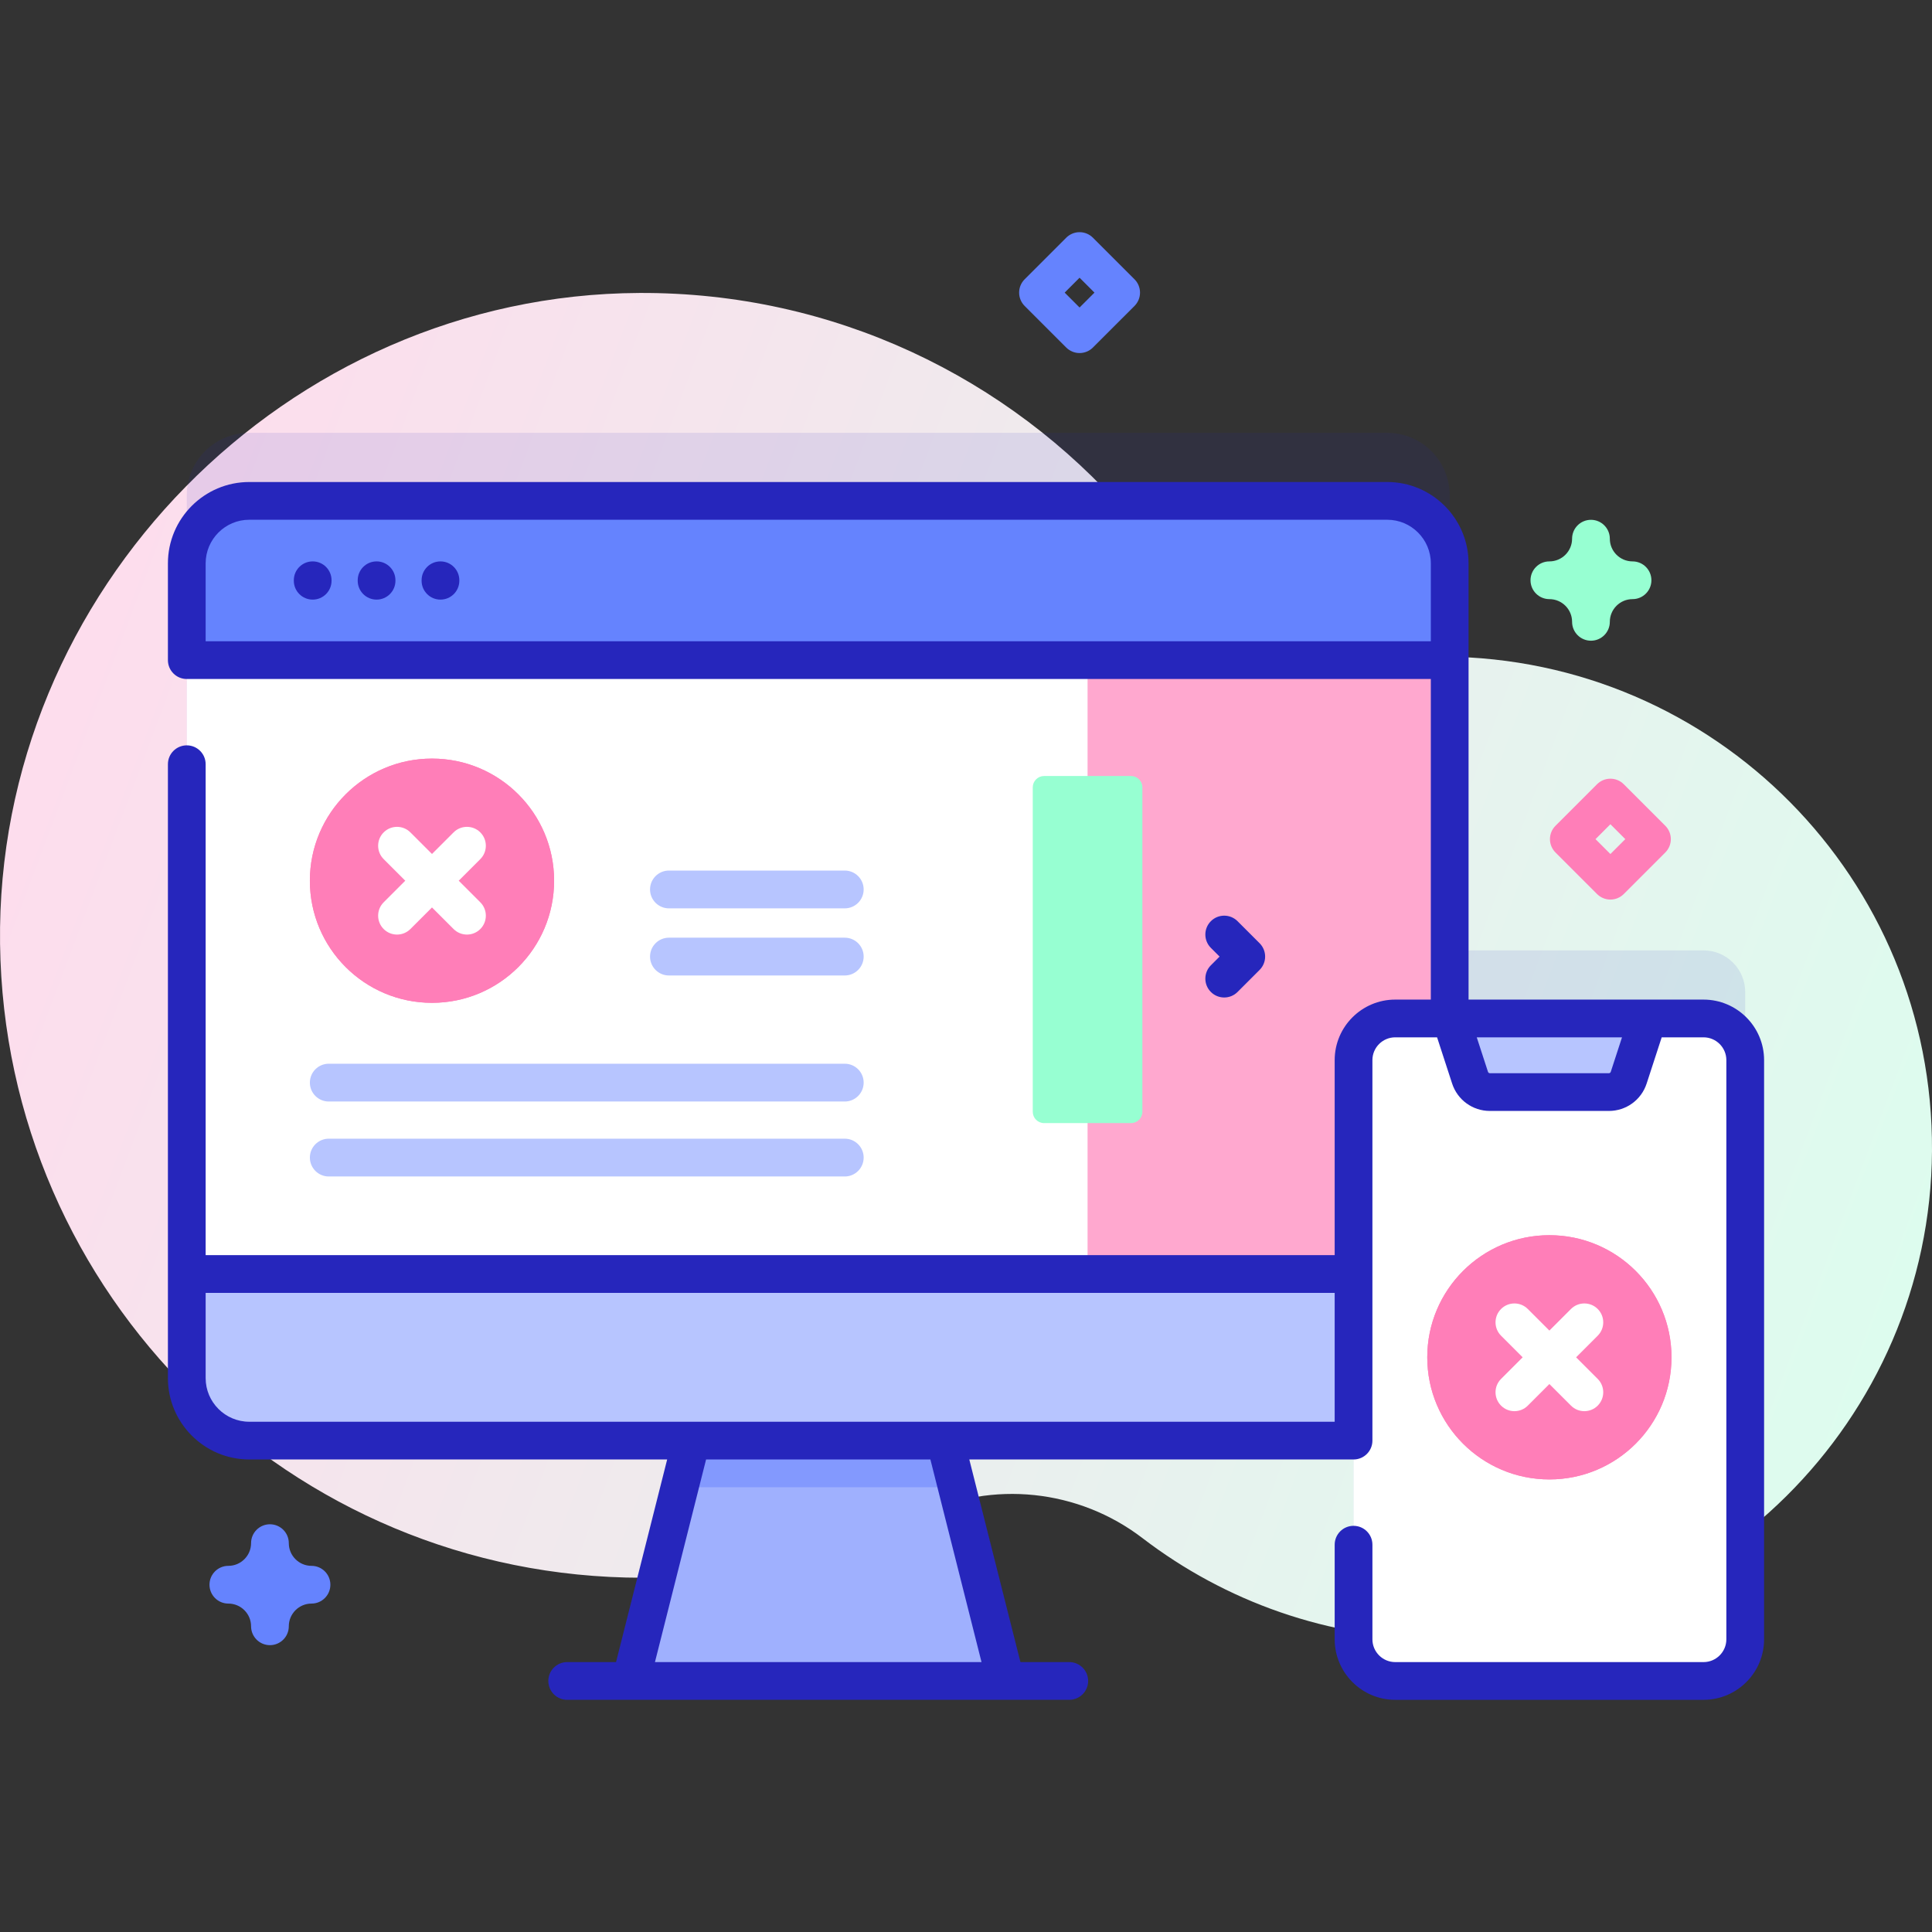 <svg id="Capa_1" enable-background="new 0 0 512 512" height="512" viewBox="0 0 512 512" width="512" xmlns="http://www.w3.org/2000/svg" xmlns:xlink="http://www.w3.org/1999/xlink"><rect x="0" y="0" width="512" height="512" fill="#333333" stroke="none"/><linearGradient id="SVGID_1_" gradientUnits="userSpaceOnUse" x1="-15.209" x2="512.307" y1="178.009" y2="376.747"><stop offset="0" stop-color="#ffdbed"/><stop offset="1" stop-color="#dcfdee"/></linearGradient><g><path d="m382.606 174.018c-.192-.001-.385-.002-.577-.002-32.034-.05-62.385-13.844-83.44-37.986-31.366-35.964-77.6-58.622-129.121-58.393-93.512.415-170.663 78.981-169.454 172.485 1.203 92.986 76.955 167.995 170.227 167.995 26.343 0 51.286-5.987 73.547-16.672 19.194-9.213 42.065-6.784 58.968 6.161 21.863 16.745 49.19 26.713 78.846 26.763 71.382.119 129.981-58.02 130.396-129.401.418-72.05-57.442-130.526-129.392-130.95z" fill="url(#SVGID_1_)"/><path d="m451.458 251.868h-67.274v-120.602c0-9.148-7.416-16.563-16.563-16.563h-301.558c-9.148 0-16.563 7.416-16.563 16.563v215.913c0 9.148 7.416 16.563 16.563 16.563h292.641v52.654c0 6.098 4.944 11.042 11.042 11.042h81.711c6.098 0 11.042-4.944 11.042-11.042v-153.485c.001-6.099-4.943-11.043-11.041-11.043z" fill="#2626bc" opacity=".1"/><path d="m266.527 445.476h-99.372l12.951-51.343 6.922-27.425h59.627l6.921 27.425z" fill="#9fb0fe"/><path d="m253.576 394.133h-73.47l6.922-27.425h59.627z" fill="#8399fe"/><path d="m367.621 381.775h-301.558c-9.148 0-16.563-7.416-16.563-16.563v-215.912c0-9.148 7.416-16.563 16.563-16.563h301.557c9.148 0 16.563 7.416 16.563 16.563v215.913c.001 9.147-7.415 16.562-16.562 16.562z" fill="#fff"/><path d="m367.621 132.737h-79.405v249.039h79.405c9.147 0 16.563-7.416 16.563-16.563v-215.913c0-9.147-7.416-16.563-16.563-16.563z" fill="#ffa8cf"/><path d="m384.184 174.942v-25.642c0-9.148-7.416-16.563-16.563-16.563h-301.558c-9.147 0-16.563 7.416-16.563 16.563v25.642z" fill="#6583fe"/><path d="m49.5 337.628v27.585c0 9.148 7.416 16.563 16.563 16.563h301.558c9.147 0 16.563-7.416 16.563-16.563v-27.585z" fill="#b7c5ff"/><path d="m451.458 445.471h-81.711c-6.098 0-11.042-4.944-11.042-11.042v-153.484c0-6.098 4.944-11.042 11.042-11.042h81.711c6.098 0 11.042 4.944 11.042 11.042v153.484c0 6.099-4.944 11.042-11.042 11.042z" fill="#fff"/><path d="m431.623 285.599 5.112-15.696h-52.266l5.112 15.696c.74 2.273 2.859 3.811 5.25 3.811h31.542c2.391 0 4.51-1.538 5.25-3.811z" fill="#b7c5ff"/><circle cx="114.481" cy="233.397" fill="#ff7eb8" r="32.362"/><circle cx="114.481" cy="233.397" fill="#ff7eb8" r="32.362"/><path d="m121.563 233.397 5.724-5.724c1.956-1.956 1.956-5.127 0-7.083-1.954-1.955-5.127-1.955-7.082 0l-5.724 5.724-5.724-5.724c-1.954-1.955-5.127-1.955-7.082 0-1.956 1.956-1.956 5.127 0 7.083l5.724 5.724-5.724 5.724c-1.956 1.956-1.956 5.127 0 7.083.977.978 2.26 1.467 3.541 1.467s2.564-.489 3.541-1.467l5.724-5.724 5.724 5.724c.977.978 2.26 1.467 3.541 1.467s2.564-.489 3.541-1.467c1.956-1.956 1.956-5.127 0-7.083z" fill="#fff"/><circle cx="410.602" cy="359.701" fill="#ff7eb8" r="32.362"/><circle cx="410.602" cy="359.701" fill="#ff7eb8" r="32.362"/><path d="m417.685 359.701 5.724-5.724c1.956-1.956 1.956-5.127 0-7.083-1.954-1.955-5.127-1.955-7.082 0l-5.724 5.724-5.724-5.724c-1.954-1.955-5.127-1.955-7.082 0-1.956 1.956-1.956 5.127 0 7.083l5.724 5.724-5.724 5.724c-1.956 1.956-1.956 5.127 0 7.083.977.978 2.26 1.467 3.541 1.467s2.564-.489 3.541-1.467l5.724-5.724 5.724 5.724c.977.978 2.26 1.467 3.541 1.467s2.564-.489 3.541-1.467c1.956-1.956 1.956-5.127 0-7.083z" fill="#fff"/><g fill="#b7c5ff"><path d="m223.87 291.914h-136.742c-2.766 0-5.008-2.242-5.008-5.008s2.242-5.008 5.008-5.008h136.742c2.766 0 5.008 2.242 5.008 5.008s-2.242 5.008-5.008 5.008z"/><path d="m223.87 258.512h-46.595c-2.766 0-5.008-2.242-5.008-5.008s2.242-5.008 5.008-5.008h46.595c2.766 0 5.008 2.242 5.008 5.008s-2.242 5.008-5.008 5.008z"/><path d="m223.87 240.724h-46.595c-2.766 0-5.008-2.242-5.008-5.008s2.242-5.008 5.008-5.008h46.595c2.766 0 5.008 2.242 5.008 5.008 0 2.765-2.242 5.008-5.008 5.008z"/><path d="m223.87 311.78h-136.742c-2.766 0-5.008-2.242-5.008-5.008s2.242-5.008 5.008-5.008h136.742c2.766 0 5.008 2.242 5.008 5.008s-2.242 5.008-5.008 5.008z"/></g><path d="m276.697 205.651h23.038c1.66 0 3.005 1.345 3.005 3.005v85.973c0 1.66-1.345 3.005-3.005 3.005h-23.038c-1.66 0-3.005-1.345-3.005-3.005v-85.973c0-1.66 1.345-3.005 3.005-3.005z" fill="#97ffd2"/><g fill="#2626bc"><path d="m82.865 148.776c-2.762 0-5 2.239-5 5v.127c0 2.761 2.238 5 5 5s5-2.239 5-5v-.127c0-2.761-2.238-5-5-5z"/><path d="m99.796 148.776c-2.762 0-5 2.239-5 5v.127c0 2.761 2.238 5 5 5s5-2.239 5-5v-.127c0-2.761-2.239-5-5-5z"/><path d="m116.727 148.776c-2.762 0-5 2.239-5 5v.127c0 2.761 2.238 5 5 5s5-2.239 5-5v-.127c0-2.761-2.238-5-5-5z"/><path d="m451.458 264.904h-62.274v-115.603c0-11.89-9.673-21.563-21.563-21.563h-301.558c-11.891 0-21.563 9.673-21.563 21.563v25.642c0 2.761 2.238 5 5 5h329.684v84.961h-9.437c-8.846 0-16.043 7.196-16.043 16.042v51.683h-299.204v-130.103c0-2.761-2.238-5-5-5s-5 2.239-5 5v162.686c0 11.89 9.673 21.563 21.563 21.563h110.744l-13.55 53.696h-12.944c-2.762 0-5 2.239-5 5s2.238 5 5 5h133.057c2.762 0 5-2.239 5-5s-2.238-5-5-5h-12.944l-13.549-53.696h101.828c2.762 0 5-2.239 5-5v-100.83c0-3.332 2.711-6.042 6.043-6.042h11.093l3.988 12.247c1.417 4.343 5.437 7.261 10.004 7.261h31.543c4.568 0 8.589-2.919 10.003-7.263l3.988-12.245h11.093c3.332 0 6.042 2.71 6.042 6.042v153.485c0 3.332-2.71 6.042-6.042 6.042h-81.711c-3.332 0-6.043-2.71-6.043-6.042v-25.069c0-2.761-2.238-5-5-5s-5 2.239-5 5v25.069c0 8.846 7.197 16.042 16.043 16.042h81.711c8.846 0 16.042-7.196 16.042-16.042v-153.485c-.002-8.846-7.198-16.041-16.044-16.041zm-396.958-94.962v-20.642c0-6.376 5.188-11.563 11.563-11.563h301.558c6.376 0 11.563 5.188 11.563 11.563v20.642zm205.613 270.53h-86.543l13.55-53.696h59.444zm-194.05-63.696c-6.376 0-11.563-5.188-11.563-11.563v-22.585h299.204v34.148zm360.806-92.725c-.07.215-.27.36-.495.36h-31.543c-.227 0-.426-.146-.496-.36l-2.979-9.148h38.493z"/><path d="m320.893 262.882c.977.977 2.257 1.465 3.536 1.465s2.56-.488 3.535-1.464l5.844-5.843c.938-.938 1.465-2.209 1.465-3.536s-.526-2.598-1.465-3.536l-5.844-5.843c-1.953-1.952-5.118-1.953-7.071 0-1.952 1.953-1.952 5.118.001 7.071l2.308 2.308-2.308 2.308c-1.953 1.953-1.953 5.119-.001 7.07z"/></g><path d="m426.773 238.397c-1.326 0-2.598-.527-3.535-1.464l-11.019-11.018c-.938-.938-1.465-2.209-1.465-3.536s.526-2.598 1.465-3.536l11.019-11.018c.938-.938 2.209-1.464 3.535-1.464s2.598.527 3.535 1.464l11.018 11.018c1.953 1.953 1.953 5.119 0 7.071l-11.018 11.018c-.937.938-2.209 1.465-3.535 1.465zm-3.947-16.018 3.947 3.947 3.946-3.947-3.946-3.947z" fill="#ff7eb8"/><path d="m286.098 93.563c-1.326 0-2.598-.527-3.535-1.464l-11.018-11.018c-1.953-1.953-1.953-5.119 0-7.071l11.018-11.018c.938-.938 2.209-1.464 3.535-1.464s2.598.527 3.535 1.464l11.019 11.018c.938.938 1.465 2.209 1.465 3.536s-.526 2.598-1.465 3.536l-11.019 11.018c-.937.936-2.208 1.463-3.535 1.463zm-3.946-16.018 3.946 3.947 3.947-3.947-3.947-3.947z" fill="#6583fe"/><path d="m71.536 435.983c-2.762 0-5-2.239-5-5 0-3.318-2.7-6.018-6.019-6.018-2.762 0-5-2.239-5-5s2.238-5 5-5c3.318 0 6.019-2.7 6.019-6.018 0-2.761 2.238-5 5-5s5 2.239 5 5c0 3.318 2.699 6.018 6.018 6.018 2.762 0 5 2.239 5 5s-2.238 5-5 5c-3.318 0-6.018 2.7-6.018 6.018 0 2.761-2.238 5-5 5z" fill="#6583fe"/><path d="m421.62 169.794c-2.762 0-5-2.239-5-5 0-3.318-2.699-6.018-6.018-6.018-2.762 0-5-2.239-5-5s2.238-5 5-5c3.318 0 6.018-2.7 6.018-6.018 0-2.761 2.238-5 5-5s5 2.239 5 5c0 3.318 2.7 6.018 6.019 6.018 2.762 0 5 2.239 5 5s-2.238 5-5 5c-3.318 0-6.019 2.7-6.019 6.018 0 2.761-2.238 5-5 5z" fill="#97ffd2"/></g></svg>